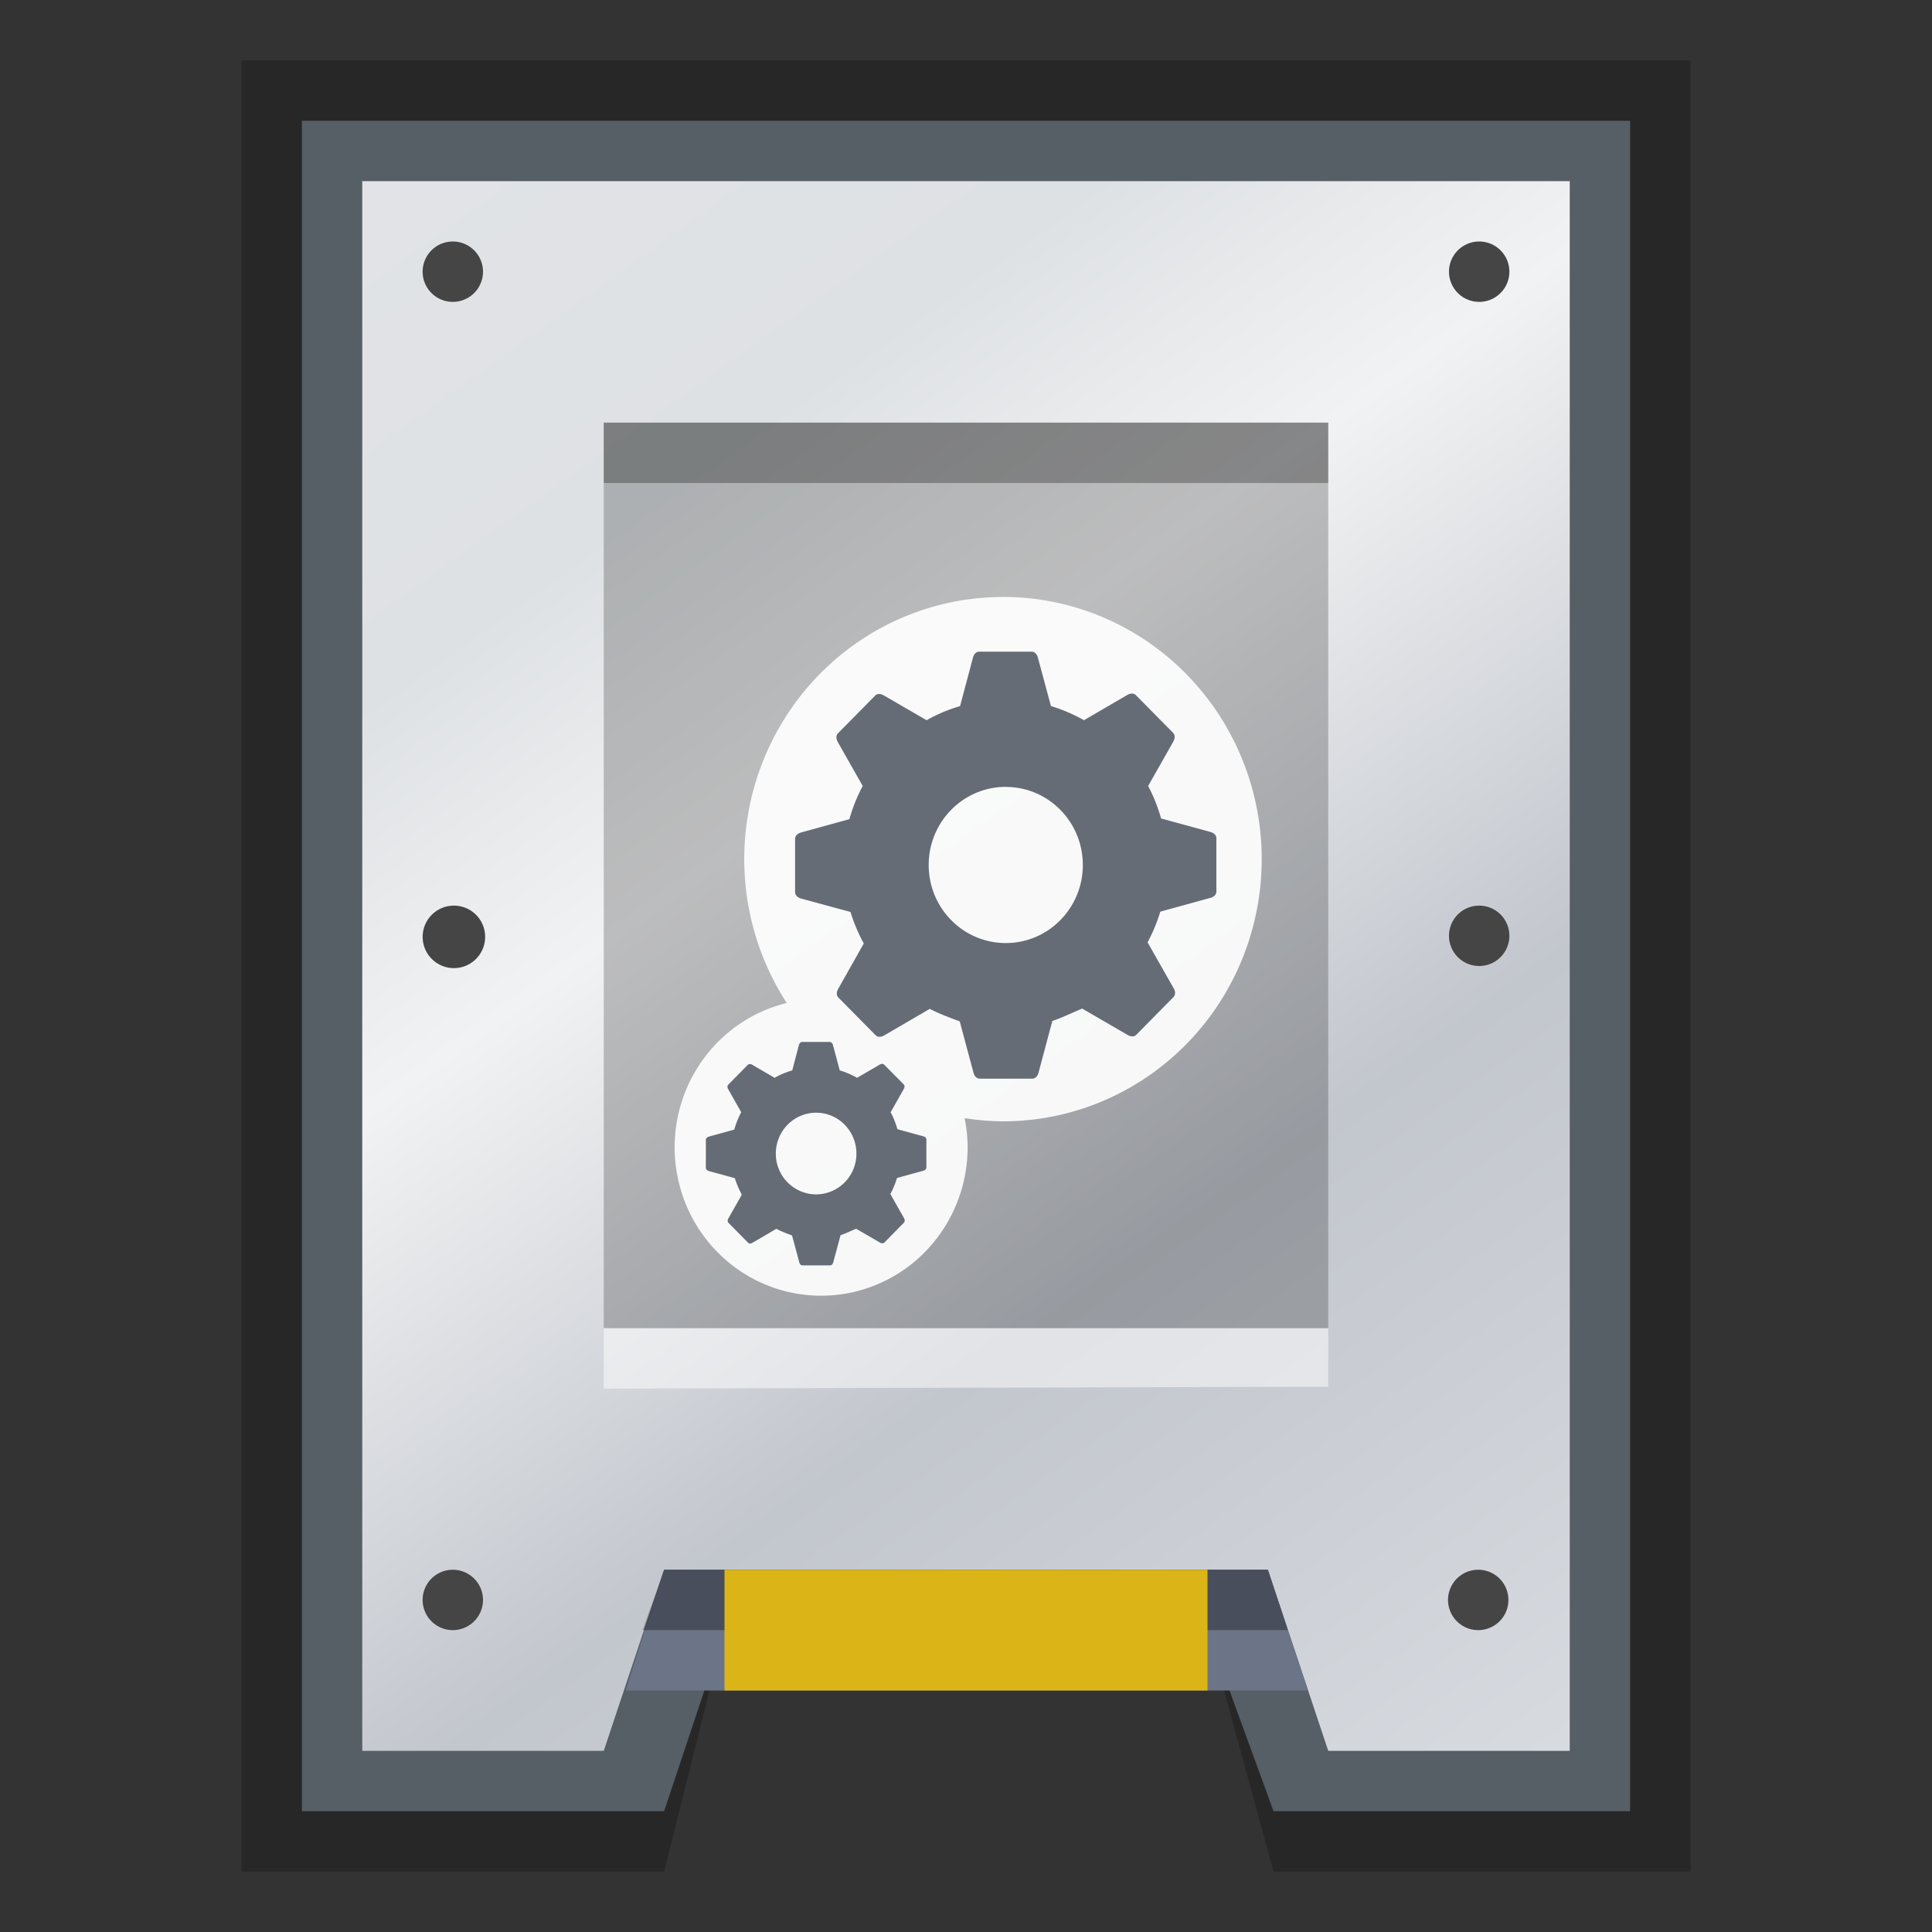 <svg xmlns="http://www.w3.org/2000/svg" xmlns:xlink="http://www.w3.org/1999/xlink" height="32" viewBox="0 0 32 32" width="32"><rect x="0" y="0" width="32" height="32" fill="#333333" stroke="none"/><title>Template icons dark</title><defs><linearGradient id="h"><stop offset="0" stop-color="#2aa591"/><stop offset="1" stop-color="#2498e4"/></linearGradient><linearGradient id="g"><stop offset="0" stop-color="#eeda60"/><stop offset="1" stop-color="#db9918"/></linearGradient><linearGradient id="b"><stop offset="0" stop-color="#2a0ff3" stop-opacity=".132"/><stop offset=".521" stop-color="#3bf963" stop-opacity=".291"/><stop offset="1" stop-color="#ef4cff" stop-opacity=".297"/></linearGradient><linearGradient id="a"><stop offset="0" stop-color="#e1e3e7"/><stop offset=".21" stop-color="#dee1e4"/><stop offset=".38" stop-color="#f1f2f3"/><stop offset=".67" stop-color="#c2c6cd"/><stop offset="1" stop-color="#d7dadf"/></linearGradient><linearGradient id="c"><stop offset="0" stop-color="#fff"/><stop offset="1" stop-color="#fff" stop-opacity="0"/></linearGradient><linearGradient id="d"><stop offset="0"/><stop offset="1" stop-opacity="0"/></linearGradient><linearGradient id="e"><stop offset="0" stop-color="#babdb6"/><stop offset="1" stop-color="#fff"/></linearGradient><linearGradient id="f"><stop offset="0" stop-color="#888a85"/><stop offset="1" stop-color="#555753"/></linearGradient><linearGradient xlink:href="#a" id="i" gradientUnits="userSpaceOnUse" x1="9.586" y1="4.485" x2="37.77" y2="43.886" gradientTransform="matrix(.667 0 0 .667 -31.833 -32)"/></defs><path d="M4 1v30h7l1-4h8l1.094 4H28V1z" fill-opacity=".235" stroke-width=".667" stroke-opacity=".24"/><path d="M5 2v28h6l1-3h8l1.094 3H27V2z" fill="#565e66" stroke-width="1.526" stroke-opacity=".24"/><path d="M-26-29v26h4l1-3h10l1 3h4v-26z" fill="url(#i)" stroke-width=".667" stroke-opacity=".24" transform="translate(32 32)"/><path d="M7.5 4a.499.499 0 1 0 0 1 .499.499 0 1 0 0-1zm17 0a.499.499 0 1 0 0 1 .499.499 0 1 0 0-1zM7.518 15a.516.516 0 1 0 0 1.035.516.516 0 1 0 0-1.035zM24.5 15a.499.499 0 1 0 0 1 .499.499 0 1 0 0-1zm-17 11a.499.499 0 1 0 0 1 .499.499 0 1 0 0-1zm16.984 0a.499.499 0 1 0 0 1 .499.499 0 1 0 0-1z" fill="#454545" stroke-width=".667" stroke-opacity=".643"/><path d="M11 26l-.637 2h11.302L21 26z" fill="#6c7587" fill-rule="evenodd" stroke-width=".667"/><path style="isolation:auto;mix-blend-mode:normal;marker:none" d="M11 26h10l.33 1H10.646z" color="#000" display="block" overflow="visible" fill-opacity=".33" stroke-width=".114" stroke-linecap="round" stroke-linejoin="round" stroke-opacity=".964"/><path style="isolation:auto;mix-blend-mode:normal;marker:none;font-variant-east_asian:normal" d="M10 7h12v15H10z" color="#000" display="block" overflow="visible" fill-opacity=".22" stroke-width=".266" stroke-linecap="round" stroke-linejoin="round" stroke-opacity=".964"/><path style="isolation:auto;mix-blend-mode:normal;marker:none" d="M10 22h12v.969L10 23z" color="#000" overflow="visible" fill="#fff" fill-opacity=".5" stroke-width=".312" stroke-linecap="square" stroke-dasharray=".625,.625" stroke-dashoffset="9.739" paint-order="markers stroke fill"/><path style="isolation:auto;mix-blend-mode:normal;marker:none" d="M16.613 9.888a4.285 4.343 0 0 0-4.286 4.343 4.285 4.343 0 0 0 .704 2.382 2.426 2.46 0 0 0-1.857 2.388 2.426 2.46 0 0 0 2.426 2.46A2.426 2.46 0 0 0 16.027 19a2.426 2.46 0 0 0-.05-.48 4.285 4.343 0 0 0 .636.053 4.285 4.343 0 0 0 4.285-4.343 4.285 4.343 0 0 0-4.285-4.343z" color="#000" overflow="visible" fill="#fff" fill-opacity=".923" stroke-width=".24" stroke-opacity=".28" paint-order="fill markers stroke"/><path style="isolation:auto;mix-blend-mode:normal;marker:none" d="M16.22 10.794c-.059 0-.092.048-.106.103l-.212.798a2.667 2.667 0 0 0-.555.234l-.707-.41c-.048-.028-.104-.038-.146.004l-.612.62c-.042.043-.032.1-.004.15l.411.725a2.742 2.742 0 0 0-.22.55l-.799.22c-.054.016-.101.049-.101.109v.876c0 .06.047.094.101.11l.817.222c.055.181.129.356.22.522l-.422.748c-.028.05-.039.107.003.149l.612.62c.042.042.099.033.148.004l.752-.438c.137.073.34.15.496.207l.227.847c.015.055.048.102.107.102h.865c.06 0 .093-.047.107-.102l.228-.854c.155-.05.328-.136.494-.205l.751.436c.05.029.106.039.148-.004l.611-.62c.042-.042.033-.1.005-.149l-.432-.76c.087-.161.158-.332.211-.508l.828-.228c.054-.015.101-.048.101-.108v-.877c0-.06-.047-.093-.101-.108l-.815-.223a2.742 2.742 0 0 0-.214-.538l.415-.732c.028-.05.038-.107-.004-.15l-.612-.62c-.042-.042-.098-.032-.147-.004l-.715.417a2.667 2.667 0 0 0-.547-.234l-.215-.798c-.014-.055-.047-.103-.106-.103zm.439 2.24c.705 0 1.276.578 1.276 1.293 0 .714-.571 1.293-1.276 1.293-.705 0-1.277-.579-1.277-1.293 0-.715.572-1.294 1.277-1.294zm-3.37 4.224c-.031 0-.05.024-.057.053l-.11.418c-.102.03-.2.07-.291.123l-.37-.215c-.025-.015-.055-.02-.077.002l-.32.325c-.022.022-.017.052-.002.078l.215.38a1.437 1.437 0 0 0-.115.288l-.418.115c-.028.008-.053.025-.053.057v.459c0 .031.025.048.053.056l.427.117c.03.095.068.186.116.273l-.222.392c-.014.026-.02.055.003.077l.32.325c.022.023.051.017.077.002l.394-.23c.072.039.178.08.26.11l.119.443c.007.029.024.053.055.053h.453c.031 0 .048-.024.056-.053l.12-.447c.08-.027.171-.071.258-.107l.393.228c.026.015.055.02.077-.002l.32-.325c.022-.022.017-.052.003-.078l-.226-.398c.045-.084.082-.173.11-.266l.433-.119c.029-.008.054-.025.054-.056v-.46c0-.031-.025-.049-.054-.056l-.426-.117a1.436 1.436 0 0 0-.112-.281l.217-.384c.015-.025.02-.055-.002-.078l-.32-.324c-.022-.022-.052-.017-.077-.002l-.374.218a1.397 1.397 0 0 0-.287-.123l-.112-.418c-.008-.029-.025-.053-.056-.053zm.229 1.172c.369 0 .667.303.667.677a.672.672 0 0 1-.667.676.672.672 0 0 1-.668-.676c0-.374.299-.677.668-.677z" color="#000" overflow="visible" fill="#656c76" stroke-width=".119" stroke-opacity=".808" paint-order="fill markers stroke"/><path style="isolation:auto;mix-blend-mode:normal;marker:none" color="#000" display="block" overflow="visible" fill="#dbb518" stroke-width=".227" stroke-linecap="round" stroke-linejoin="round" stroke-opacity=".964" d="M12 26h8v2h-8z"/><path style="isolation:auto;mix-blend-mode:normal;marker:none" color="#000" display="block" overflow="visible" fill-opacity=".286" stroke-width=".342" stroke-linecap="square" stroke-dasharray=".684,.684" stroke-dashoffset="9.739" paint-order="markers stroke fill" d="M10 7h12v1H10z"/></svg>